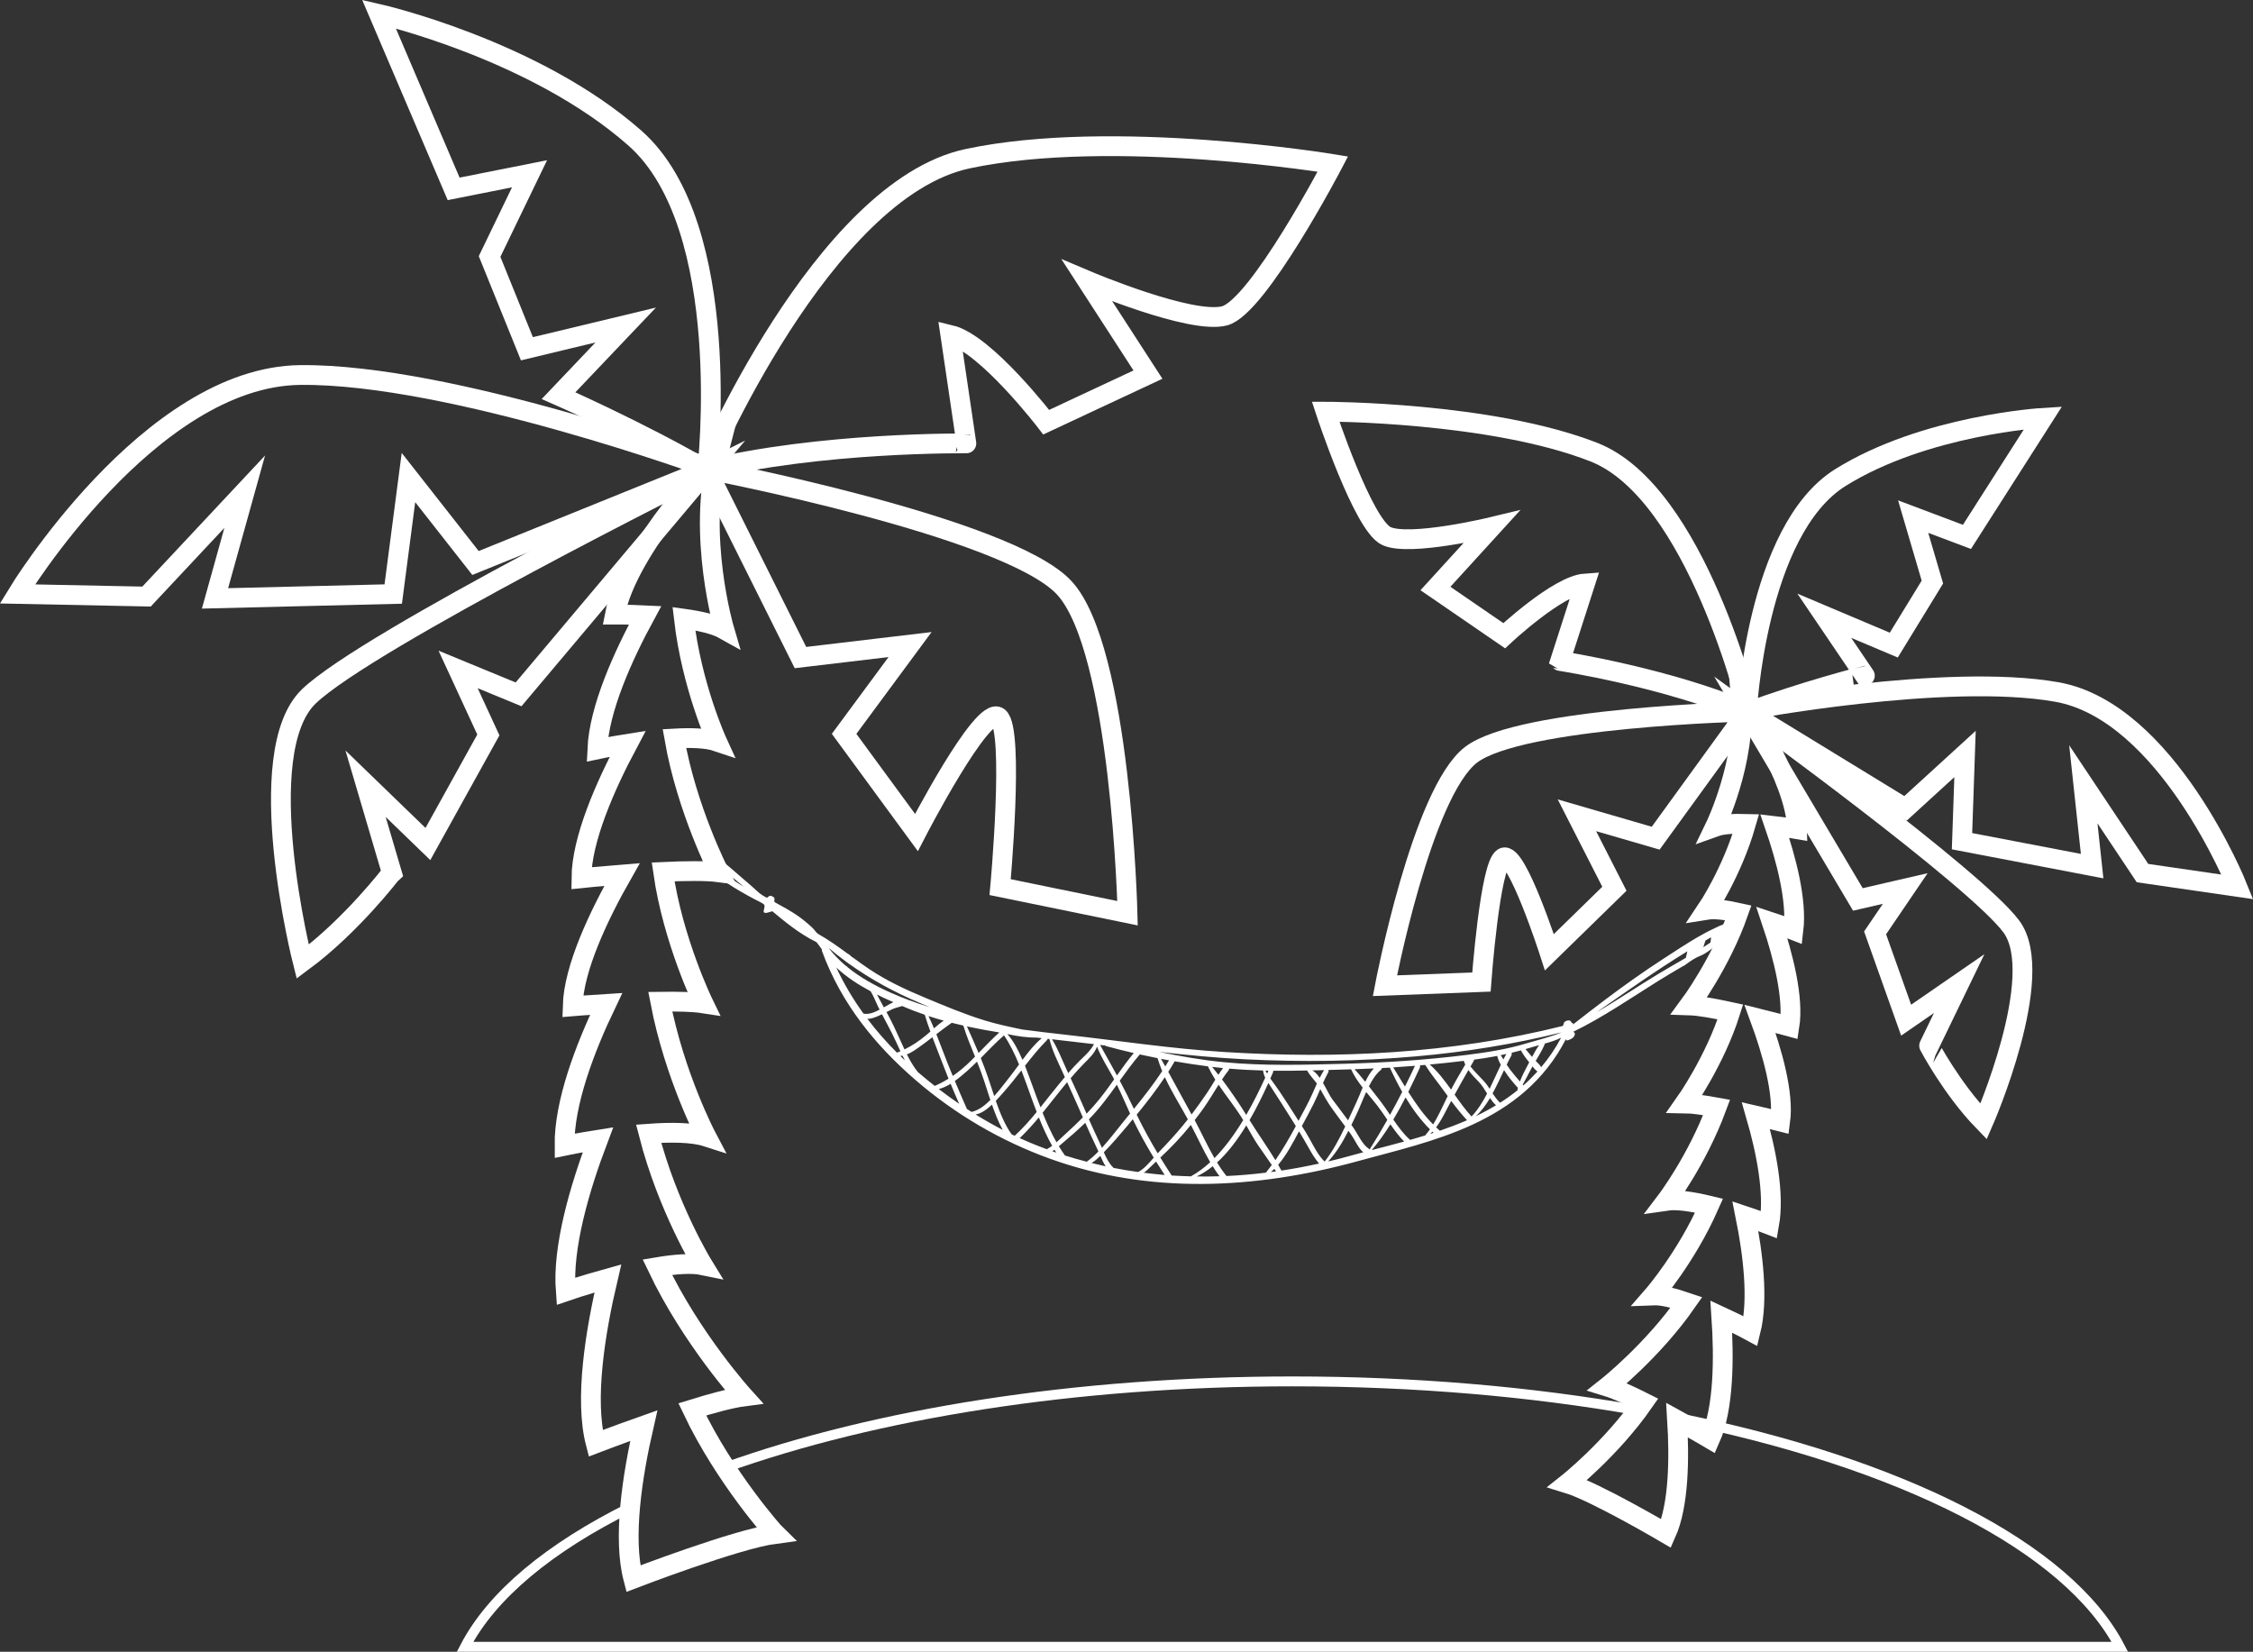 <?xml version="1.0" encoding="utf-8"?>
<!-- Generator: Adobe Illustrator 23.0.3, SVG Export Plug-In . SVG Version: 6.00 Build 0)  -->
<svg version="1.1" xmlns="http://www.w3.org/2000/svg" xmlns:xlink="http://www.w3.org/1999/xlink" x="0px" y="0px"
	 viewBox="0 0 455.72 334.08" style="enable-background:new 0 0 455.72 334.08;" xml:space="preserve">
<rect x="0" y="0" width="455.72" height="334.08" fill="#333333" stroke="none"/>
<style type="text/css">
	.st0{display:none;}
	.st1{display:inline;}
	.st2{fill:none;stroke:#FFFFFF;stroke-width:2;stroke-miterlimit:10;}
	.st3{fill:none;stroke:#FFFFFF;stroke-width:4;stroke-miterlimit:10;}
	.st4{fill:#FFFFFF;}
</style>
<g id="Camada_2" class="st0">
	<rect x="-514.89" y="-1175.27" class="st1" width="369.41" height="310.66"/>
	<rect x="-125.77" y="-1175.27" class="st1" width="369.41" height="310.66"/>
	<rect x="263.45" y="-1175.27" class="st1" width="369.41" height="310.66"/>
	<rect x="652.67" y="-1175.27" class="st1" width="369.41" height="310.66"/>
	<rect x="-186.77" y="-904.91" class="st1" width="41.29" height="41.29"/>
</g>
<g id="Layer_1">
	<g>
		<path class="st2" d="M330.87,285.19c-21.22-3.72-44.72-5.79-69.45-5.79c-44.16,0-84.4,6.6-114.73,17.43"/>
		<path class="st2" d="M127.44,304.92c-16.27,8.08-27.92,17.68-33.38,28.16h334.72c-10.57-20.27-44.27-37.21-89.76-46.36"/>
		<path class="st3" d="M363.5,167.71c-0.24-10.36-11.32-26.21-11.32-26.21c1.13,12.53-5.27,25.73-5.27,25.73
			c1.5-0.54,3.82-0.67,6.25-0.6c-2.82,9.8-7.94,17.39-7.94,17.39c1.6-0.26,3.94,0.05,6.4,0.6c-3.57,10.18-9.91,18.73-9.91,18.73
			c1.94,0.06,5.07,0.62,8.3,1.32c-3.15,9.96-9.22,18.5-9.22,18.5c1.55,0.02,3.9,0.36,6.44,0.82c-3.98,10.73-10.18,18.88-10.18,18.88
			c2.16-0.32,5.38,0.19,8.65,0.98c-4.64,10.51-11.3,18.16-11.3,18.16c1.75-0.07,4.18,0.53,6.73,1.4
			c-6.84,9.81-15.98,17.05-15.98,17.05c1.8,0.55,4.47,1.76,7.29,3.18c-6.57,9.43-15.36,16.39-15.36,16.39
			c5.62,1.71,19.94,10.14,19.94,10.14c2.56-5.72,2.69-15.12,2.21-22.94c3.77,2.07,6.7,3.8,6.7,3.8c2.76-6.17,2.81-16.43,2.25-24.73
			c3.38,1.56,5.92,2.94,5.92,2.94c1.6-6.44,0.49-15.61-1.05-23.25c2.82,0.94,4.8,1.71,4.8,1.71c1.12-6.32-0.6-14.87-2.68-22.05
			c2.84,0.65,4.92,1.18,4.92,1.18c0.78-5.7-1.65-14.13-4.08-20.75c3.38,0.84,5.94,1.54,5.94,1.54c0.91-5.74-1.24-14.19-3.55-21.06
			c2.54,0.84,4.37,1.56,4.37,1.56c0.73-6.06-1.51-14.46-3.78-21.04C361.58,167.38,363.5,167.71,363.5,167.71z"/>
		<path class="st3" d="M353.84,144.16c0,0-10.62-44.52-31.42-52.7c-20.81-8.18-54.28-8.2-54.28-8.2s7.56,23.02,12.31,25.17
			c4.75,2.15,21.24-1.83,21.24-1.83l-11.34,12.43l13.91,9.55c0,0,10.88-10.19,16.36-10.57l-5.05,15.68
			C315.58,133.7,337.31,137.03,353.84,144.16z"/>
		<path class="st3" d="M353.34,144.11c0,0,1.84-36.84,18.91-47.51c17.07-10.66,40.99-12.09,40.99-12.09l-15.38,24.08l-10.88-4.1
			l3.89,13.24l-7.81,12.75l-14.06-5.94l8.21,12.12C377.22,136.66,364.49,139.9,353.34,144.11z"/>
		<path class="st3" d="M280.13,199.37c0,0,7.46-39.1,17.44-46.72c9.98-7.62,55.9-8.72,55.9-8.72l-18.57,25.6l-15.93-4.63l7.58,14.86
			l-13.15,12.84c0,0-6.63-20.57-9.32-19.13c-2.7,1.44-4.43,25.16-4.43,25.16L280.13,199.37z"/>
		<path class="st3" d="M452.57,179.38c0,0-14.19-35.46-36.54-39.42c-22.35-3.96-62.99,3.73-62.99,3.73l32.39,19.81l12.04-11
			l-0.61,17.64l26.32,5.04l-1.78-16.55l11.97,17.96L452.57,179.38z"/>
		<path class="st3" d="M401.22,226.86c0,0,12.98-29.62,5.6-39.49c-7.38-9.87-53.43-43.24-53.43-43.24l22.41,37.79l9.58-2.21
			l-6.1,8.97l6.28,17.66l10.73-7.4l-6.08,12.56C390.2,211.5,394.81,220.26,401.22,226.86z"/>
		<path class="st3" d="M140.03,285.06c4.06-1.26,7.87-2.28,10.39-2.61c0,0-10.54-11.62-17.46-26.16c3.58-0.6,6.93-0.86,9.24-0.38
			c0,0-7.16-11.63-11-26.61c4.51-0.33,8.9-0.29,11.7,0.61c0,0-6.44-12.2-9.35-27.31c3.47-0.05,6.68,0.02,8.74,0.34
			c0,0-6.17-12.67-8.16-26.59c4.44-0.21,8.72-0.26,11.31,0.08c0,0-6.53-12.75-9.03-27.06c3.38-0.19,6.56-0.09,8.63,0.61
			c0,0-5.13-11.21-6.71-24.84c3.25,0.45,6.3,1.13,8.17,2.18c0,0-5.59-18.94-1.32-35.32c0,0-18.2,18.6-20.81,32.3
			c0,0,2.61-0.02,6.11,0.15c-4.47,8.23-9.3,18.89-9.66,27.1c0,0,2.59-0.55,6.14-1.11c-4.59,8.62-9.31,19.36-9.36,27.18
			c0,0,3.55-0.37,8.22-0.74c-4.69,8.25-9.78,18.91-9.99,26.65c0,0,2.86-0.24,6.78-0.48c-4.35,9.08-8.52,20.06-8.42,28.69
			c0,0,2.81-0.59,6.76-1.21c-3.72,9.81-7.22,21.74-6.52,30.65c0,0,3.69-1.27,8.52-2.6c-2.57,10.9-4.76,24.54-2.46,33.34
			c0,0,4.27-1.64,9.73-3.57c-2.36,10.27-4.26,22.79-2.12,30.95c0,0,20.87-8.03,28.72-9.06C156.8,310.22,146.67,299.03,140.03,285.06
			z"/>
		<path class="st3" d="M142.37,95.14c0,0,23.92-56.77,53.35-63.04c29.43-6.27,73.88,1.08,73.88,1.08s-15.12,28.9-21.9,30.7
			c-6.77,1.8-27.81-7.12-27.81-7.12l12.31,19.01l-20.58,9.62c0,0-12.2-15.93-19.39-17.65l3.24,21.94
			C195.49,89.69,165.9,89.32,142.37,95.14z"/>
		<path class="st3" d="M143.05,95.18c0,0,5.69-49.33-14.63-67.25c-20.31-17.92-51.77-25.1-51.77-25.1L91.76,38.2l15.35-3.05
			l-8.08,16.73l7.55,18.66l19.98-4.8l-13.58,14.28C112.98,80.02,129.18,87.13,143.05,95.18z"/>
		<path class="st3" d="M228.07,184.71c0,0-1.29-53.56-12.86-65.88c-11.57-12.32-72.31-23.91-72.31-23.91L161.91,133l22.17-2.63
			l-13.34,18.06l14.63,19.95c0,0,13.34-25.85,16.6-23.34c3.26,2.51,0.33,34.39,0.33,34.39L228.07,184.71z"/>
		<path class="st3" d="M3.51,120.13c0,0,26.67-43.96,57.22-44.28c30.55-0.32,82.82,18.85,82.82,18.85l-47.37,19.17L82.62,96.59
			l-3.08,23.56l-36.05,0.88l6.01-21.58l-19.86,21.21L3.51,120.13z"/>
		<path class="st3" d="M61.22,194.51c0,0-10.71-42.2,1.27-53.68c11.98-11.48,80.49-45.63,80.49-45.63l-38.09,45.24l-12.23-5.04
			l6.12,13.25l-12.23,22.06l-12.61-12.2l5.31,18.01C79.24,176.53,71.18,187.15,61.22,194.51z"/>
		<path class="st4" d="M349.75,188.46c-0.02-0.16-0.06-0.34-0.14-0.53c-0.96,0.62,0.17,0.01-0.09-0.64
			c0.02-0.04,0.06,0.05,0.07,0.05c0,0-0.36-0.45-0.45-0.48c-0.22-0.07-0.42,0.07-0.62,0.14c-0.58,0.19-1.16,0.49-1.71,0.75
			c-1.21,0.56-2.38,1.19-3.53,1.86c-2.32,1.35-4.54,2.84-6.79,4.29c-4.04,2.62-7.97,5.41-11.81,8.3c-2.18,1.64-4.34,3.31-6.49,5
			c0-0.08-0.01-0.16-0.01-0.24c-0.18-0.02-0.34-0.12-0.41-0.32c-0.2-0.53-1.47-0.14-1.47,0.39c0,0.13-0.06,0.25-0.15,0.34
			c0.01,0.04,0.01,0.08,0.02,0.12c-22.66,5.67-45.78,6.71-68.49,5.29c-10.68-0.66-21.23-2.27-31.84-3.46
			c-3.02-0.34-6.04-0.69-9.05-1.09c-2.54-0.53-5.08-1.06-7.59-1.83c-4.12-1.27-8.13-2.95-12.14-4.63
			c-3.88-1.62-7.69-3.38-11.27-5.78c-1.06-0.71-2.11-1.47-3.16-2.24c-0.25-0.13-0.49-0.32-0.68-0.53c-0.13-0.09-0.27-0.19-0.39-0.3
			c0,0.01-0.01,0.02-0.01,0.03c-1.98-1.45-3.97-2.88-6.07-4.06c-0.34-0.19-0.66-0.73-0.93-1.01c-0.33-0.34-0.68-0.66-1.04-0.97
			c-0.7-0.62-1.44-1.19-2.2-1.72c-1.26-0.89-3.23-1.95-4.58-2.7c-0.28-0.16,0.13-0.77-0.23-1.02c-1.12-0.8-1.02,0.32-1.53,0.04
			c-0.26-0.14-0.52-0.29-0.77-0.44c-0.79-0.5-1.39-1.18-2.1-1.78c-0.68-0.58-1.35-1.16-2.02-1.74c-1.29-1.13-2.59-2.26-3.91-3.35
			c-0.8-0.65-1.61-1.29-2.43-1.91c0.03-0.14-0.74-0.47-1.33,0.2c-0.62,1.39-0.13,1.82,0,2.23c2.92,3.1,6.53,5.17,10.11,7.1
			c0.61,0.33,1.26,0.6,1.85,0.98c0.54,0.35,0.14,0.96,0.1,1.46c-0.06,0.88,1.64-0.03,1.77,0.07c0.59,0.49,1.18,0.98,1.77,1.46
			c1.44,1.16,2.92,2.29,4.49,3.28c0.85,0.54,1.73,1.04,2.64,1.48c0.39,0.47,0.76,0.97,1.1,1.49c-0.01,0.12,0,0.24,0.04,0.36
			c3.97,10.82,11,19.18,18.75,25.91c8.21,7.13,17.5,12.48,27.23,16.01c20.12,7.3,41.66,6.25,62.53,0.5
			c14.62-4.03,33.1-7.45,41.96-24.66c0.01,0.05,0.03,0.11,0.04,0.16c-0.02,0.35,1.18-0.21,1.39-0.44c0.27-0.29,0.64-0.87,0.08-1.18
			c0-0.01,0-0.02,0-0.03c5.94-2.89,11.55-6.76,17.26-10.33c1.67-1.04,3.36-2.02,5.04-3.01c0,0.02-0.01,0.04-0.02,0.06
			c0.14-0.1,0.28-0.2,0.43-0.3c0.92-0.67,1.85-1.33,2.91-1.75c1.3-0.5,2.63-1.68,3.76-2.49
			C348.59,190.21,349.87,189.62,349.75,188.46z M143.94,174.13c2.21,1.66,4.36,3.43,6.5,5.21
			C148.07,177.94,145.83,176.31,143.94,174.13z M234.13,214.02c0.28,0.9,0.6,1.77,0.95,2.63c-1.78,2.69-3.72,5.17-5.72,7.63
			c-0.92-1.96-1.88-3.85-2.87-5.7c1.3-1.81,2.62-3.62,4.06-5.31C231.74,213.52,232.93,213.78,234.13,214.02z M257.54,216.57
			c2.28,0.02,4.57,0,6.85-0.05c0,0,0,0.01,0,0.01c0.54,0.97,1.33,1.73,1.98,2.64c-0.32,0.7-0.63,1.41-0.94,2.12
			c-0.83,1.87-1.83,3.61-2.77,5.4c0,0,0,0,0,0.01c-0.16-0.25-0.32-0.5-0.48-0.76c-1.13-1.78-2.27-3.56-3.44-5.3
			c-0.56-0.84-1.2-1.65-1.79-2.5c0.18-0.4,0.35-0.79,0.52-1.18C257.54,216.82,257.56,216.69,257.54,216.57z M268.71,216.41
			c1.31-0.04,2.61-0.07,3.91-0.11c0.22-0.01,0.45-0.02,0.67-0.02c0.61,1.35,1.44,2.55,2.34,3.69c-0.46,1.08-0.87,2.15-1.28,3.01
			c-0.56,1.18-1.11,2.4-1.67,3.62c-1.07-1.46-2.17-2.89-3.25-4.34c-0.43-0.58-1.07-1.94-1.82-3.22c0.33-0.72,0.67-1.44,1.05-2.13
			C268.75,216.74,268.76,216.56,268.71,216.41z M287.23,215.48c0.35-0.03,0.69-0.05,1.04-0.09c1.25,1.99,2.75,3.76,4.09,5.65
			c0.16,0.22,0.32,0.43,0.47,0.65c-0.12,0.25-0.25,0.49-0.36,0.74c-0.81,1.68-1.61,3.42-2.58,5c-1.9-1.89-3.51-4.19-5.03-6.58
			c0.79-1.6,1.56-3.22,2.31-4.83C287.26,215.82,287.27,215.63,287.23,215.48z M289.2,215.31c2.29-0.21,4.59-0.46,6.89-0.74
			c0.08,0.26,0.18,0.51,0.29,0.74c-0.98,1.67-1.96,3.34-2.87,5.07C292.17,218.51,290.8,216.69,289.2,215.31z M284.18,219.77
			c-0.8-1.29-1.58-2.6-2.37-3.88c1.47-0.09,2.94-0.2,4.4-0.32C285.56,216.98,284.88,218.38,284.18,219.77z M283.63,220.85
			c-0.8,1.57-1.62,3.11-2.47,4.64c-0.61-0.91-1.23-1.83-1.88-2.69c-0.78-1.02-1.58-2.06-2.39-3.08c0.68-1.33,1.45-2.52,2.38-3.28
			c0.15-0.12,0.23-0.27,0.27-0.42c0.53-0.03,1.06-0.05,1.59-0.08C281.89,217.59,282.72,219.25,283.63,220.85z M276.16,218.8
			c-0.71-0.87-1.43-1.73-2.17-2.54c1.3-0.04,2.6-0.1,3.9-0.16C277.21,216.81,276.65,217.77,276.16,218.8z M266.94,218
			c-0.48-0.69-0.99-1.25-1.51-1.5c0.8-0.02,1.6-0.04,2.39-0.06C267.51,216.94,267.21,217.47,266.94,218z M257.24,220.09
			c1.3,1.99,2.57,4,3.84,6.02c0.34,0.55,0.69,1.1,1.03,1.65c-1.29,2.41-2.63,4.71-4.13,6.89c-1.68-2.75-3.55-5.36-5.23-8.09
			c1.43-2.46,2.69-5.05,3.81-7.51C256.77,219.4,257.02,219.74,257.24,220.09z M256.3,217.14c-0.12-0.2-0.23-0.39-0.34-0.59
			c0.2,0,0.4,0,0.6,0.01C256.47,216.75,256.39,216.94,256.3,217.14z M255.92,217.97c-1.14,2.49-2.41,5.06-3.84,7.53
			c-1.52-2.46-3.18-4.88-4.9-7.17c0.42-0.63,0.85-1.24,1.31-1.82c0.09-0.12,0.15-0.24,0.17-0.37c2.26,0.2,4.54,0.32,6.82,0.38
			C255.55,217.06,255.71,217.53,255.92,217.97z M251.46,226.56c-1.72,2.84-3.65,5.5-5.81,7.68c-1.43-2.47-2.65-5.17-4-7.69
			c0.64-0.82,1.26-1.65,1.87-2.51c1.03-1.47,1.98-3.09,2.97-4.65c1.46,2.18,3.1,4.22,4.51,6.4
			C251.15,226.05,251.31,226.3,251.46,226.56z M246.45,217.39c-0.42-0.54-0.84-1.08-1.26-1.6c0.73,0.09,1.47,0.16,2.2,0.24
			C247.06,216.46,246.75,216.92,246.45,217.39z M245.82,218.38c-0.53,0.87-1.05,1.74-1.6,2.56c-1.03,1.54-2.1,3.02-3.2,4.47
			c-1.57-2.87-3.13-5.76-4.71-8.62c0.41-0.64,0.81-1.28,1.19-1.95c0.04-0.07,0.06-0.13,0.08-0.18c2.24,0.39,4.49,0.73,6.75,1.02
			C244.78,216.63,245.28,217.52,245.82,218.38z M240.27,226.39c-0.34,0.43-0.68,0.86-1.03,1.29c-1.54,1.86-3.16,3.61-4.81,5.31
			c-0.08,0.08-0.17,0.18-0.26,0.28c-1.51-2.52-2.94-5.13-4.25-7.82c1.99-2.43,3.92-4.91,5.7-7.58
			C236.99,220.84,238.74,223.61,240.27,226.39z M235.7,215.7c-0.29-0.51-0.57-1.03-0.86-1.54c0.54,0.11,1.08,0.2,1.62,0.3
			C236.21,214.88,235.96,215.29,235.7,215.7z M228.59,225.22c-0.29,0.35-0.58,0.71-0.87,1.06c-1.56,1.9-3.13,4.02-4.83,5.88
			c-0.21-0.48-0.41-0.95-0.61-1.36c-0.7-1.45-1.37-2.93-2.02-4.41c2.1-2.12,3.88-4.55,5.65-7c0.91,1.83,1.72,3.74,2.57,5.61
			C228.52,225.07,228.55,225.14,228.59,225.22z M223.56,211.47c0.05,0.05,0.1,0.1,0.18,0.12c1.85,0.5,3.72,0.97,5.59,1.4
			c-1.19,1.44-2.3,2.98-3.4,4.53c-1.11-2.06-2.26-4.1-3.42-6.17C222.85,211.38,223.2,211.42,223.56,211.47z M225.04,217.7
			c0.11,0.2,0.21,0.41,0.32,0.61c-1.36,1.92-2.74,3.83-4.29,5.55c-0.43,0.48-0.86,0.94-1.29,1.4c-0.3-0.69-0.6-1.38-0.9-2.06
			c-0.75-1.72-1.54-3.42-2.32-5.12c0.92-1.08,1.87-2.14,2.86-3.13c0.92-0.92,1.99-1.92,2.48-3.26
			C222.72,213.85,223.96,215.73,225.04,217.7z M219.03,226c-1.06,1.07-2.14,2.11-3.25,3.11c-0.67,0.61-1.36,1.29-2.08,1.92
			c-1.07-1.88-1.98-3.89-2.81-5.96c1.29-1.59,2.56-3.23,3.85-4.83c0.37-0.46,0.74-0.91,1.11-1.36c0.86,1.89,1.72,3.78,2.55,5.68
			C218.61,225.04,218.82,225.52,219.03,226z M219.85,211.02c0.48,0.06,0.95,0.11,1.44,0.17c-0.73,1.38-1.88,2.35-2.92,3.37
			c-0.79,0.78-1.55,1.62-2.3,2.49c-0.12-0.27-0.25-0.54-0.37-0.81c-0.92-2-1.76-4.2-2.91-6.04
			C215.15,210.48,217.5,210.74,219.85,211.02z M211.91,210.11c0.12,0.01,0.24,0.03,0.36,0.04c0.57,2.37,1.69,4.56,2.65,6.67
			c0.16,0.35,0.31,0.69,0.47,1.03c-0.43,0.52-0.87,1.05-1.3,1.57c-1.23,1.49-2.42,3.03-3.63,4.54c-0.58-1.48-1.13-2.99-1.67-4.48
			c-0.45-1.22-0.93-2.57-1.46-3.92c1.42-1.82,2.86-3.6,4.45-5.19C211.85,210.3,211.89,210.21,211.91,210.11z M209.72,209.86
			c0.33,0.04,0.66,0.08,1,0.12c-1.43,1.19-2.69,2.76-3.9,4.39c-0.84-1.96-1.82-3.83-3.06-5.22
			C205.73,209.59,207.74,209.88,209.72,209.86z M206.13,215.3c-0.63,0.85-1.25,1.7-1.87,2.49c-0.93,1.17-2,2.62-3.16,3.9
			c-0.42-1.26-0.82-2.5-1.21-3.65c-0.47-1.38-0.98-2.72-1.51-4.04c1.55-1.56,3.07-3.17,4.7-4.59
			C204.27,211.14,205.25,213.18,206.13,215.3z M202.13,208.82c-1.44,1.31-2.81,2.74-4.19,4.15c-0.76-1.81-1.55-3.58-2.36-5.37
			C197.76,208.07,199.94,208.47,202.13,208.82z M194.85,207.43c0.66,2.15,1.52,4.21,2.37,6.28c-0.24,0.24-0.47,0.48-0.71,0.72
			c-1.24,1.24-2.49,2.29-3.79,3.19c-0.36-0.87-0.71-1.74-1.07-2.62c-0.76-1.91-1.48-3.89-2.25-5.82c1.02-0.79,2.05-1.57,3.11-2.31
			C193.29,207.07,194.07,207.26,194.85,207.43z M188.92,208c-0.35-0.84-0.72-1.68-1.11-2.49c1.03,0.34,2.06,0.64,3.09,0.93
			C190.22,206.88,189.56,207.44,188.92,208z M180.42,204.15c0.69-0.33,1.39-0.44,2.08-0.67c1.5,0.66,3.02,1.24,4.55,1.76
			c0.34,1.15,0.73,2.28,1.14,3.4c-0.29,0.26-0.58,0.51-0.86,0.74c-1.46,1.21-2.85,2.14-4.38,2.87c-0.96-2.01-1.83-4.12-2.81-6
			c-0.27-0.52-0.56-1.04-0.83-1.55C179.67,204.52,180.05,204.33,180.42,204.15z M179.19,203.52c-0.13,0.07-0.27,0.15-0.41,0.23
			c-0.4-0.73-0.8-1.45-1.18-2.19c-0.07-0.13-0.14-0.27-0.21-0.4c0.45,0.22,0.9,0.44,1.35,0.66c0.65,0.31,1.3,0.59,1.96,0.88
			C180.14,202.96,179.61,203.3,179.19,203.52z M167.58,191.69c1.15,0.98,2.32,1.92,3.53,2.8c0,0,0,0.01,0,0.01
			c0.22,0.13,0.42,0.28,0.6,0.45c0-0.01,0-0.01,0.01-0.02c4.52,3.24,9.39,5.84,14.33,7.93c0.67,0.28,1.34,0.56,2.02,0.85
			c-2.75-0.83-5.47-1.83-8.11-3.02c-2.94-1.33-5.93-2.94-8.57-5.1c0.01-0.02,0.01-0.03,0.02-0.04c-0.06-0.04-0.13-0.07-0.19-0.12
			c-0.11-0.07-0.22-0.15-0.32-0.25c0,0,0,0,0,0.01C169.69,194.15,168.57,192.99,167.58,191.69z M174.66,205.01
			c-2.08-2.87-3.94-5.98-5.5-9.32c2.11,1.97,4.5,3.5,6.95,4.81c0.57,0.93,0.99,2.02,1.46,3.02c0.11,0.23,0.23,0.46,0.35,0.69
			C176.86,204.77,175.73,205.24,174.66,205.01z M181.43,212.91c-2.12-2.11-4.13-4.39-5.99-6.85c0.69,0.06,1.49-0.27,2.14-0.54
			c0.27-0.12,0.54-0.24,0.82-0.37c0.68,1.31,1.4,2.6,2.06,3.92c0.58,1.16,1.12,2.36,1.67,3.56
			C181.91,212.73,181.67,212.82,181.43,212.91z M182.12,213.58c0.15-0.01,0.3-0.03,0.44-0.06c0.15,0.32,0.31,0.64,0.47,0.95
			C182.72,214.18,182.42,213.88,182.12,213.58z M185.65,216.83c-0.84-1.05-1.55-2.27-2.21-3.56c1.03-0.41,2.05-1.17,2.88-1.77
			c0.77-0.55,1.53-1.13,2.28-1.71c0.63,1.69,1.31,3.35,1.94,5.02c0.43,1.12,0.87,2.24,1.32,3.36c-0.89,0.56-1.81,1.04-2.79,1.47
			C187.92,218.73,186.77,217.79,185.65,216.83z M189.89,220.27c0.82-0.2,1.62-0.58,2.4-1.06c0.56,1.36,1.13,2.72,1.73,4.05
			C192.62,222.31,191.24,221.31,189.89,220.27z M195.58,224.3c-0.83-1.87-1.64-3.76-2.44-5.66c0.88-0.63,1.72-1.35,2.49-2.03
			c0.68-0.6,1.34-1.23,1.99-1.88c0.52,1.28,1.02,2.58,1.45,3.9c0.4,1.23,0.81,2.54,1.25,3.86c-1.18,1.18-2.45,2.11-3.8,2.41
			C196.21,224.7,195.89,224.51,195.58,224.3z M197.34,225.42c1.15-0.2,2.27-1.02,3.31-1.99c0.62,1.79,1.32,3.55,2.17,5.1
			C200.96,227.56,199.14,226.53,197.34,225.42z M204.64,229.44c-1.35-1.84-2.35-4.3-3.22-6.78c0.62-0.65,1.19-1.31,1.69-1.88
			c1.21-1.37,2.35-2.82,3.49-4.28c0.67,1.72,1.28,3.46,1.87,5.1c0.4,1.1,0.8,2.21,1.23,3.31c-1.41,1.71-2.86,3.36-4.46,4.81
			C205.04,229.62,204.84,229.53,204.64,229.44z M211.74,232.44c-1.11-0.41-2.23-0.84-3.33-1.3c-0.72-0.3-1.44-0.62-2.15-0.94
			c1.36-1.3,2.64-2.72,3.87-4.19c0.8,1.99,1.67,3.94,2.69,5.74C212.47,232.01,212.11,232.24,211.74,232.44z M212.86,232.84
			c0.15-0.09,0.3-0.18,0.44-0.29c0.12,0.19,0.23,0.39,0.35,0.58C213.38,233.03,213.12,232.93,212.86,232.84z M215.41,233.71
			c-0.43-0.6-0.84-1.23-1.23-1.87c0.18-0.16,0.36-0.31,0.53-0.46c1.64-1.38,3.25-2.77,4.81-4.28c0.75,1.7,1.51,3.38,2.31,5.04
			c0.12,0.24,0.23,0.5,0.35,0.76c-0.75,0.77-1.54,1.47-2.36,2.07C218.35,234.6,216.88,234.17,215.41,233.71z M220.8,235.23
			c0.63-0.37,1.21-0.89,1.77-1.44c0.32,0.73,0.66,1.47,1.07,2.11C222.69,235.69,221.74,235.47,220.8,235.23z M230.21,237.05
			c-1.67-0.23-3.33-0.5-4.98-0.83c-0.02-0.04-0.04-0.08-0.08-0.11c-0.77-0.71-1.36-1.87-1.88-3.05c1.62-1.65,3.16-3.44,4.67-5.24
			c0.4-0.48,0.8-0.96,1.19-1.44c1.29,2.68,2.72,5.27,4.24,7.77C232.43,235.24,231.26,236.55,230.21,237.05z M231.37,237.2
			c0.46-0.32,0.89-0.75,1.32-1.16c0.39-0.37,0.78-0.73,1.16-1.1c0.57,0.92,1.15,1.82,1.73,2.71
			C234.18,237.53,232.77,237.37,231.37,237.2z M237,237.76c-0.78-1.19-1.55-2.4-2.3-3.63c1.07-1.01,2.13-2.04,3.15-3.13
			c1.05-1.11,2.06-2.27,3.03-3.47c1.31,2.48,2.51,5.12,3.91,7.54c-1.23,1.13-2.53,2.1-3.91,2.86
			C239.59,237.89,238.3,237.84,237,237.76z M242.05,237.95c1.14-0.53,2.22-1.23,3.25-2.07c0.43,0.7,0.88,1.38,1.37,2.03
			C245.12,237.96,243.58,237.97,242.05,237.95z M248.09,237.86c-0.69-0.85-1.33-1.77-1.92-2.73c2.23-2.03,4.19-4.66,5.92-7.5
			c0.77,1.33,1.5,2.69,2.35,3.96c0.92,1.37,1.9,2.67,2.81,4.04c-0.38,0.52-0.78,1.04-1.19,1.55
			C253.42,237.51,250.75,237.74,248.09,237.86z M257.05,237.06c0.24-0.2,0.49-0.41,0.72-0.64c0.11,0.17,0.22,0.33,0.32,0.5
			C257.74,236.97,257.39,237.01,257.05,237.06z M259.2,236.76c-0.22-0.39-0.44-0.78-0.66-1.17c1.67-1.95,3.01-4.5,4.22-6.77
			c0.65,1.08,1.29,2.16,1.91,3.27c0.64,1.16,1.32,2.3,2.15,3.25C264.28,235.9,261.74,236.38,259.2,236.76z M264.91,230.37
			c-0.5-0.9-1.03-1.77-1.58-2.62c0.82-1.51,1.65-3.02,2.41-4.56c0.47-0.95,0.89-1.93,1.31-2.9c0.73,1.31,1.44,2.59,2.29,3.79
			c0.9,1.27,1.84,2.51,2.76,3.76c-1.2,2.54-2.51,5.02-4.17,7.1C266.67,233.73,265.79,231.97,264.91,230.37z M273.24,233.74
			c-1.53,0.43-3.06,0.82-4.59,1.18c1.66-1.79,2.94-3.94,4.1-6.21c0.18,0.26,0.37,0.51,0.55,0.77c0.78,1.11,1.43,2.72,2.45,3.58
			C274.91,233.29,274.07,233.51,273.24,233.74z M276.85,232.33c-1.35-0.91-2.21-2.99-3.2-4.39c-0.1-0.14-0.2-0.28-0.3-0.41
			c0.34-0.7,0.68-1.4,1.01-2.1c0.63-1.32,1.26-2.98,1.98-4.56c0.77,0.93,1.55,1.84,2.26,2.76c0.71,0.92,1.36,1.89,2.02,2.86
			c-1.15,2.05-2.35,4.05-3.6,6.03C276.98,232.45,276.93,232.38,276.85,232.33z M277.46,232.62c1.38-1.61,2.63-3.37,3.78-5.22
			c0.86,1.24,1.75,2.44,2.78,3.49C281.79,231.5,279.6,232.06,277.46,232.62z M288.35,229.56c-0.03,0.03-0.04,0.06-0.05,0.09
			c-1.03,0.31-2.05,0.62-3.08,0.91c-0.02-0.03-0.05-0.06-0.07-0.08c-1.27-1.14-2.32-2.56-3.32-4.03c0.87-1.45,1.69-2.95,2.47-4.48
			c1.45,2.39,3.09,4.61,4.94,6.45C288.95,228.82,288.66,229.2,288.35,229.56z M289.28,229.34c0.16-0.14,0.31-0.28,0.46-0.44
			c0.08,0.07,0.15,0.15,0.23,0.22C289.74,229.2,289.51,229.26,289.28,229.34z M291.24,228.7c-0.02-0.03-0.04-0.05-0.07-0.07
			c-0.23-0.19-0.45-0.4-0.68-0.61c0.89-1.18,1.61-2.6,2.27-3.88c0.26-0.49,0.52-0.98,0.78-1.46c1.02,1.36,2.07,2.67,3.2,3.9
			C294.94,227.36,293.1,228.06,291.24,228.7z M294.23,221.41c0.91-1.67,1.84-3.33,2.79-4.98c0.63,0.91,1.43,1.68,2.16,2.46
			c0.6,0.63,1.11,1.47,1.62,2.3c-0.91,1.74-1.93,3.36-3.15,4.63C296.44,224.52,295.33,222.97,294.23,221.41z M303.58,215.37
			c-0.75,1.57-1.48,3.24-2.27,4.84c-0.38-0.57-0.77-1.13-1.23-1.61c-0.91-0.96-1.81-1.87-2.64-2.89c0.2-0.35,0.4-0.69,0.6-1.03
			c0.07-0.13,0.11-0.24,0.11-0.35c1.57-0.21,3.14-0.46,4.7-0.75C303,214.21,303.26,214.81,303.58,215.37z M303.56,213.42
			c0.38-0.08,0.75-0.16,1.12-0.25c-0.2,0.36-0.39,0.73-0.58,1.11C303.93,213.99,303.75,213.7,303.56,213.42z M298.49,225.77
			c1.11-0.97,2.05-2.26,2.9-3.68c0.37,0.55,0.76,1.07,1.21,1.46C301.26,224.36,299.89,225.1,298.49,225.77z M306.97,220.5
			c-1.14,0.92-2.32,1.77-3.55,2.54c-0.57-0.54-1.05-1.2-1.51-1.89c0.83-1.52,1.58-3.15,2.32-4.71c0.09,0.14,0.18,0.28,0.27,0.41
			c0.75,1.14,1.63,2.19,2.53,3.18c-0.03,0.1-0.06,0.2-0.08,0.3C306.94,220.4,306.95,220.45,306.97,220.5z M305.45,216.34
			c-0.24-0.32-0.47-0.66-0.69-1c0.3-0.62,0.61-1.23,0.92-1.79c0.13-0.23,0.13-0.45,0.06-0.61c0.64-0.15,1.27-0.31,1.9-0.49
			c0.47,0.89,1.06,1.67,1.68,2.41c-0.08,0.16-0.17,0.33-0.26,0.49c-0.57,1.08-1.17,2.2-1.62,3.39
			C306.77,217.97,306.09,217.18,305.45,216.34z M308.56,212.19c0.39-0.11,0.77-0.23,1.16-0.34c0.53-0.17,1.06-0.32,1.6-0.46
			c-0.52,0.72-0.99,1.55-1.42,2.38C309.45,213.24,309.01,212.71,308.56,212.19z M308.14,219.53c-0.04-0.05-0.09-0.1-0.13-0.15
			c0.55-0.97,1.05-1.98,1.57-2.96c0.13-0.24,0.26-0.48,0.4-0.72c0.31,0.39,0.66,0.8,1.01,1.02
			C310.08,217.72,309.13,218.66,308.14,219.53z M311.74,215.84c-0.27-0.48-0.73-0.88-1.11-1.26c0.63-1.05,1.27-2.11,1.76-3.22
			c0.04-0.1,0.06-0.19,0.06-0.28c1.13-0.31,2.25-0.66,3.32-1.19C314.59,212.11,313.24,214.08,311.74,215.84z M308.83,211.01
			c-4.03,1.23-8.15,1.86-12.25,2.37c-8.22,1.02-16.43,1.56-24.65,1.78c-8.12,0.21-16.29,0.46-24.35-0.32
			c-4.41-0.42-8.76-1.19-13.09-2.08c5.73,0.64,11.47,1.2,17.25,1.49c11.6,0.59,23.26,0.42,34.92-0.61
			c9.78-0.87,19.56-2.44,29.25-4.84C313.6,209.75,311.24,210.29,308.83,211.01z M340.99,193.74c-1.8,1.05-3.61,2.07-5.4,3.15
			c-4.25,2.55-8.39,5.38-12.66,7.86c6.09-4.23,12.14-8.53,18.38-12.34C341.21,192.84,341.1,193.29,340.99,193.74z M345.98,190.64
			c-0.48,0.32-0.96,0.64-1.45,0.95c0.16-0.47,0.31-0.93,0.44-1.36c0.38-0.22,0.76-0.44,1.14-0.65
			C346.06,190.01,346.01,190.37,345.98,190.64z"/>
	</g>
</g>
</svg>
